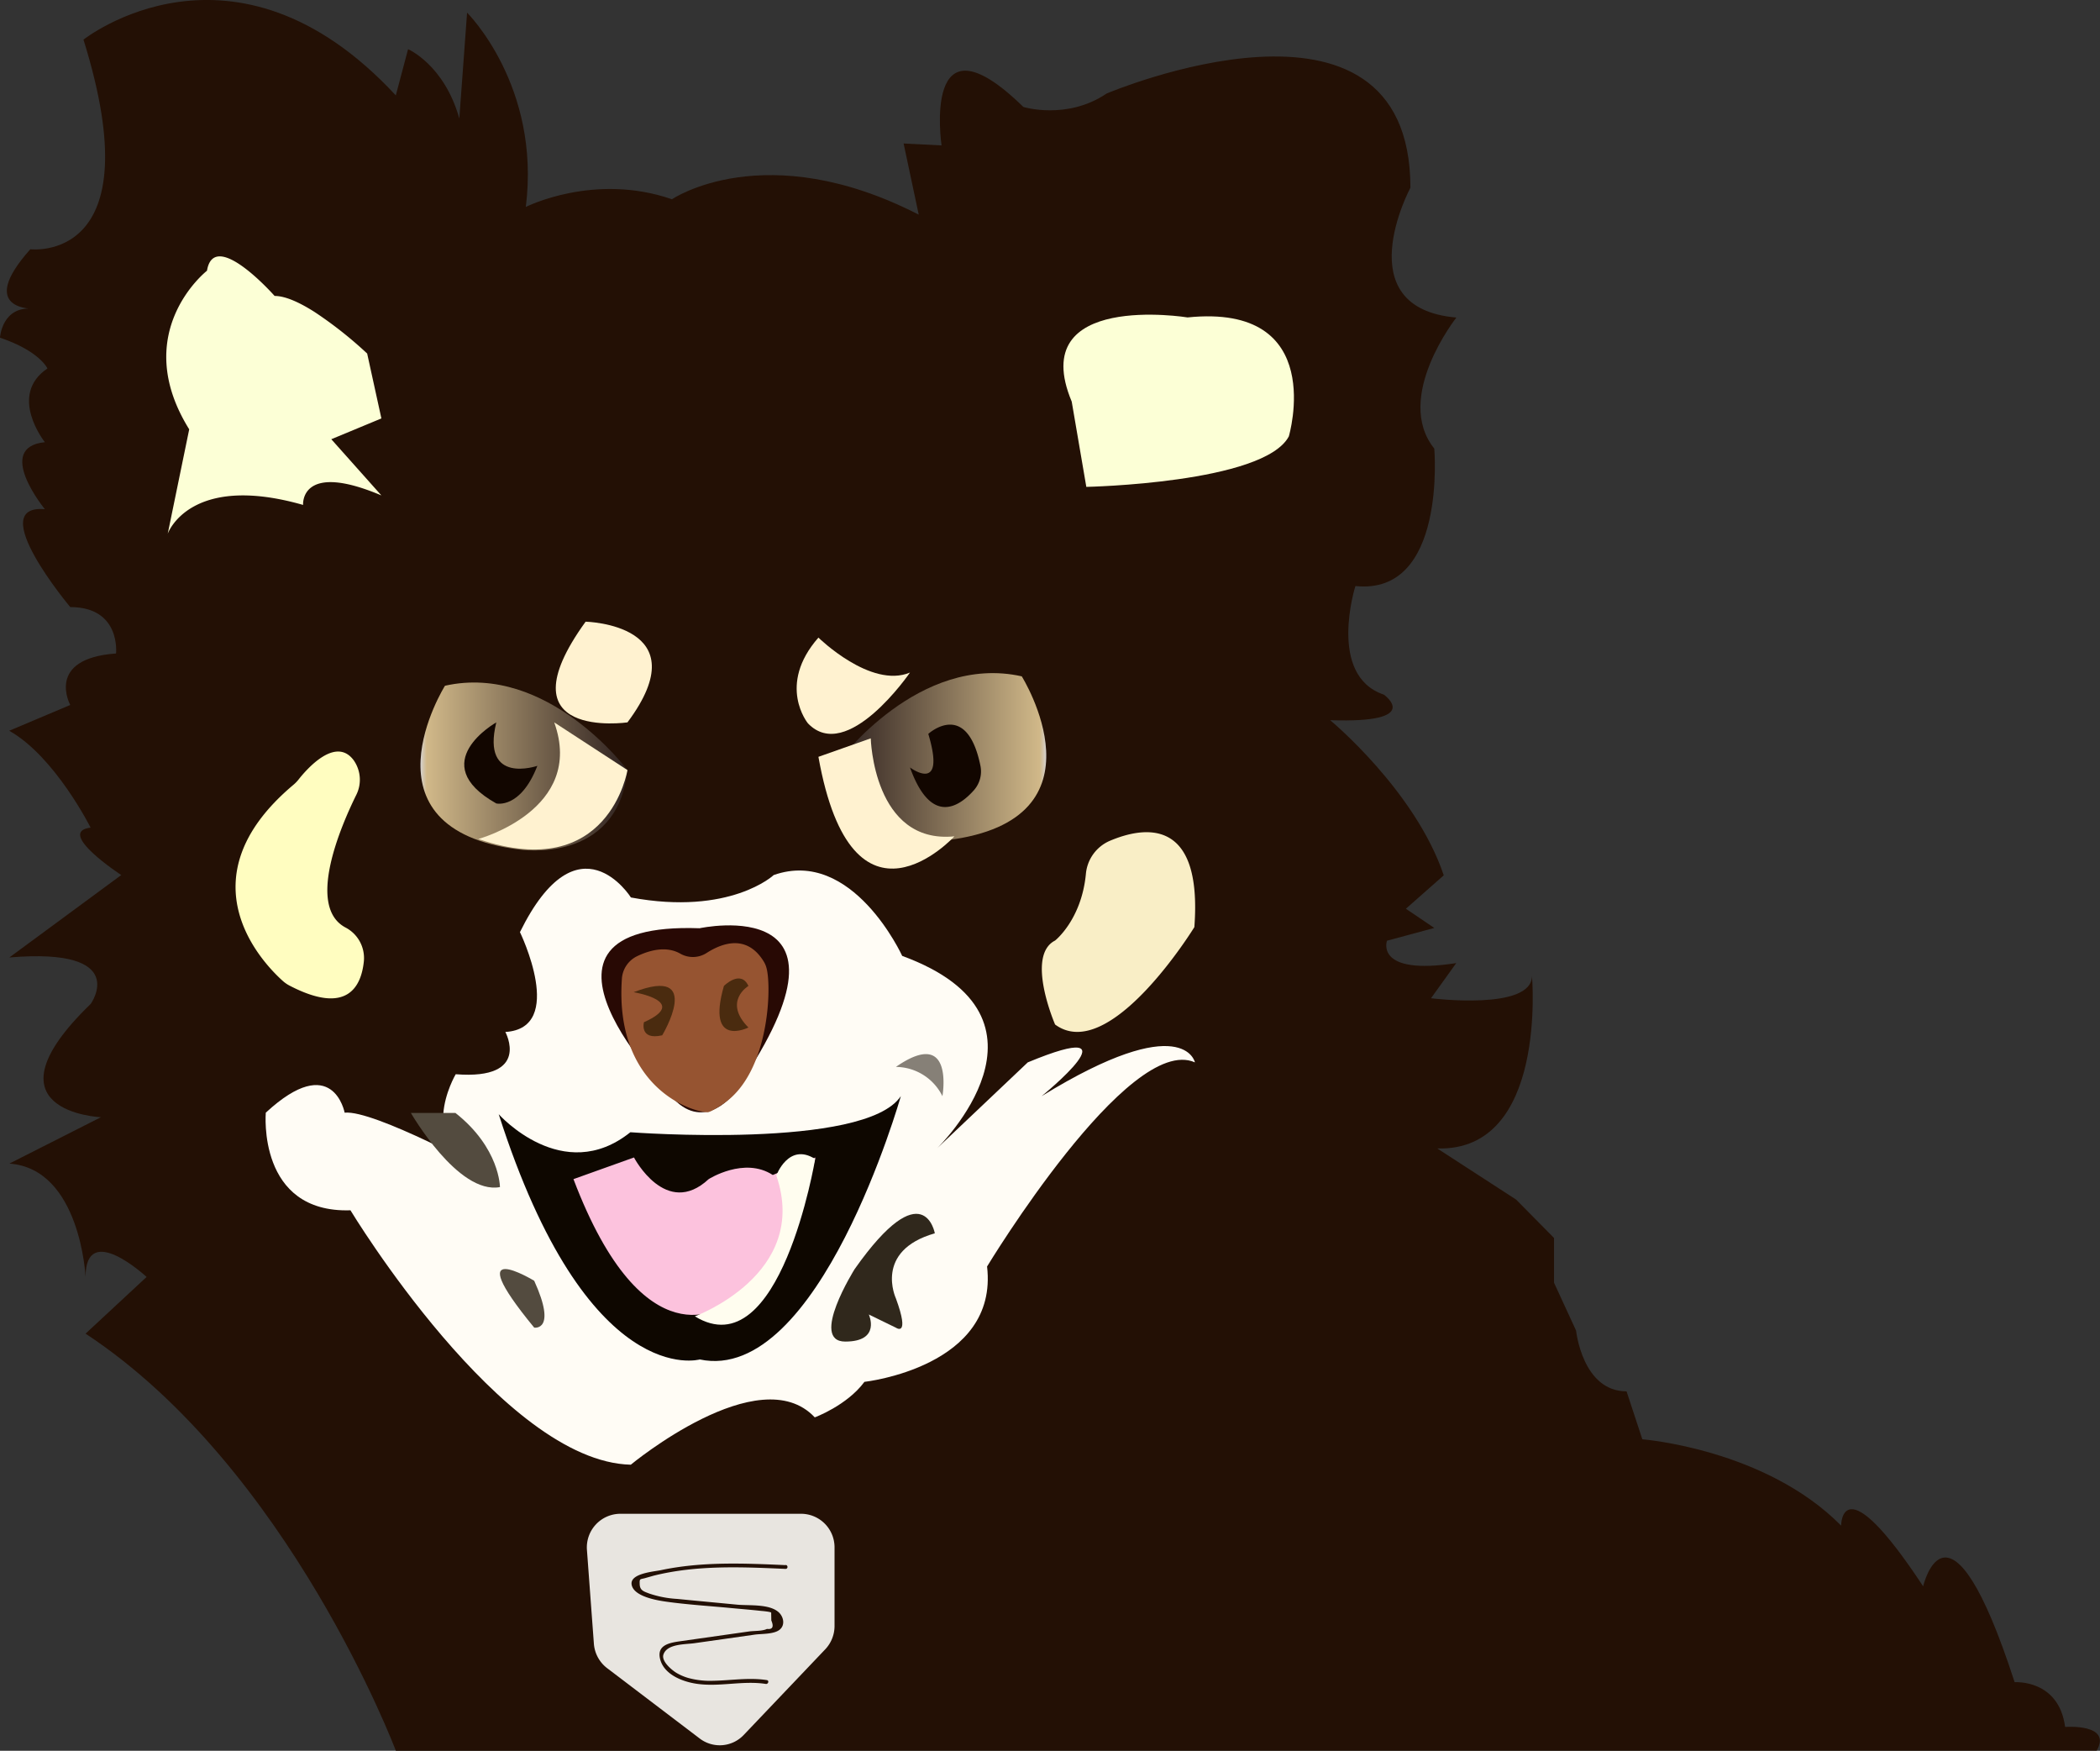 <svg id="Layer_1" data-name="Layer 1" xmlns="http://www.w3.org/2000/svg" xmlns:xlink="http://www.w3.org/1999/xlink" viewBox="0 0 909.23 757.83">
  <rect x="0" y="0" width="909.23" height="757.83" fill="#333333" stroke="none"/>
  <defs>
    <style>
      .cls-1 {
        fill: #231005;
      }

      .cls-2 {
        fill: #fffcf5;
      }

      .cls-3 {
        fill: #e8e5e0;
      }

      .cls-17, .cls-4 {
        opacity: 0.81;
      }

      .cls-4 {
        fill: url(#linear-gradient);
      }

      .cls-5 {
        fill: #fcffd6;
      }

      .cls-6 {
        fill: #0e0700;
      }

      .cls-7 {
        fill: #fcc2dd;
      }

      .cls-8 {
        fill: #fffdef;
      }

      .cls-9 {
        fill: #fffdc0;
      }

      .cls-10 {
        fill: #f9eec6;
      }

      .cls-11 {
        fill: #868077;
      }

      .cls-12 {
        fill: #534b3f;
      }

      .cls-13 {
        fill: #30281c;
      }

      .cls-14 {
        fill: #280904;
      }

      .cls-15 {
        fill: #965431;
      }

      .cls-16 {
        fill: #4a2b0f;
      }

      .cls-17 {
        fill: url(#linear-gradient-2);
      }

      .cls-18 {
        fill: #fff2d0;
      }

      .cls-19 {
        fill: #120600;
      }
    </style>
    <linearGradient id="linear-gradient" x1="272.82" y1="575.31" x2="362.44" y2="575.31" gradientUnits="userSpaceOnUse">
      <stop offset="0" stop-color="#fff"/>
      <stop offset="0.03" stop-color="#f9e0a8"/>
      <stop offset="1" stop-color="#302525"/>
    </linearGradient>
    <linearGradient id="linear-gradient-2" x1="328.26" y1="571.24" x2="417.88" y2="571.24" gradientTransform="matrix(-1, 0, 0, 1, 872.02, 0)" xlink:href="#linear-gradient"/>
  </defs>
  <title>chico-illustration</title>
  <g id="Chico">
    <path id="back" class="cls-1" d="M262.16,1001.35S215.91,878.79,127.82,820.8l26.42-24.54s-26.42-24.53-26.42,0c0,0-2.21-46.84-33-49.07l39.64-20.07s-52.85-2.23-4.4-49.07c0,0,17.62-24.54-35.24-20.08l48.45-35.68S114.6,603.56,130,601.77c0,0-15.42-30.78-35.24-41.94l26.43-11.15s-11-20.07,19.82-22.3c0,0,2.2-20.08-19.82-20.08,0,0-37.44-44.61-11-42.38,0,0-22-26.76,0-29,0,0-16.14-20.26,1.12-31.91,0,0-3.29-7.49-20.55-13.32,0,0,.82-14.15,14.79-12.49,0,0-25.47.84-1.64-25.8,0,0,53.42,6.66,23-90.72,0,0,65-51.61,135.23,24.13l5.31-20s15.62,6.66,22.19,30L293,249S325,280.66,318.43,333.1c0,0,29.58-15,63.28-3.33,0,0,40.27-27.47,106.84,6.66L482,305.63l16.43.83s-8.86-59.92,35.43-16.64c0,0,18.82,5.82,36.07-5.83,0,0,131.5-55.77,131.5,40.79,0,0-27.91,52.05,19.9,56.2,0,0-27.32,34.59-9.56,56.72,0,0,5.46,63.64-34.15,59.49,0,0-12.3,38.73,12.29,47,0,0,17.76,12.46-23.22,11.07,0,0,36.88,30.53,49.18,67.15l-16.4,14.47,12.3,8.31-20.49,5.53s-5.47,15.22,30,9.68l-10.93,15.22s43.71,5.53,43.71-9.68c0,0,6.83,76.08-41,74.7l34.15,22.14,16.4,16.6v19.37l9.56,20.75s2.73,26.28,21.85,26.28l6.83,20.75s53.28,4.15,86.06,37.36c0,0,0-27.67,35.52,26.28,0,0,10.92-47,39.61,41.5,0,0,19.12-1.38,21.86,19.37,0,0,20.49-1.57,13.66,10.28Z" transform="translate(-90.77 -243.52)"/>
    <path id="white_mouth" data-name="white mouth" class="cls-2" d="M363.94,632s-22.76-36.27-48.05,15c0,0,20.23,41.58-6.32,43.22,0,0,11.38,20.85-21.49,18.29,0,0-19,32,13.91,42.25,0,0-49.31-26.89-62-25.61,0,0-5.06-26.89-34.14,0,0,0-3.79,43.54,36.66,42.26,0,0,65.75,108.84,121.38,110.12,0,0,55.63-46.1,79.65-20.49,0,0,13.91-5.12,21.5-15.37,0,0,58.16-6.4,53.1-49.93,0,0,61.23-101.16,90-88.36,0,0-4.78-23.26-66.38,14.62,0,0,43.35-35.1-6-14.62l-39.2,37.14s58.16-56.34-15.17-83.23c0,0-21.49-47-55.63-35C425.89,622.23,406.93,640,363.94,632Z" transform="translate(-90.77 -243.52)"/>
    <path id="tag" class="cls-3" d="M359.3,898.77h78.37a14.52,14.52,0,0,1,14.43,14.62v33.88a14.72,14.72,0,0,1-4,10.14L412.79,994.5a14.3,14.3,0,0,1-19.05,1.56l-40.11-30.47A14.67,14.67,0,0,1,347.9,955l-3-40.51A14.55,14.55,0,0,1,359.3,898.77Z" transform="translate(-90.77 -243.52)"/>
    <path class="cls-4" d="M283.43,540.35s-38.89,62.07,32.22,70.89c0,0,42.48,6.8,46.79-34.38C362.44,576.86,327.87,530.4,283.43,540.35Z" transform="translate(-90.77 -243.52)"/>
    <path id="left_ear" data-name="left ear" class="cls-5" d="M163.39,474.56S172.64,448,222,462.08c0,0-1.54-19.13,33.9-4.11l-21.69-24.33,21.69-9-6.16-28.09a175,175,0,0,0-22.79-18c-6.17-3.92-12.47-6.93-17.28-6.93,0,0-26.19-29.65-29.28-10.92,0,0-33.9,26.53-7.7,68.66Z" transform="translate(-90.77 -243.52)"/>
    <path id="right_ear" data-name="right ear" class="cls-5" d="M561.11,454.27s76.89-1.56,87.68-21.85c0,0,17.11-57.74-43.84-51.5,0,0-70.19-11.39-50.16,36.44Z" transform="translate(-90.77 -243.52)"/>
    <path id="mouth_back" data-name="mouth back" class="cls-6" d="M306.7,725.82s27.74,31.21,57,7.8c0,0,101.71,7.72,117.11-15.65,0,0-35.44,124.89-87.06,114C393.76,831.94,345.22,846,306.7,725.82Z" transform="translate(-90.77 -243.52)"/>
    <path id="tongue" class="cls-7" d="M365.26,744.54s13.86,26.53,32.35,9.37c0,0,15.41-9.83,27.74-1.79l18.49-7.58s-16.95,70.23-39.29,64c0,0-34.67,26.53-65.49-54.62Z" transform="translate(-90.77 -243.52)"/>
    <path id="white_tongue" data-name="white tongue" class="cls-8" d="M426.89,752.35s5.31-14.51,16.82-7.14c0,0-15.14,90.79-52.09,68.09C391.62,813.3,441.57,795.07,426.89,752.35Z" transform="translate(-90.77 -243.52)"/>
    <path id="left_cheek" data-name="left cheek" class="cls-9" d="M220.05,580.92c3.42-4.35,16-18.85,23.83-8.35a14.68,14.68,0,0,1,1.06,15.2C238.18,601.5,223.38,636,240.36,645a14.9,14.9,0,0,1,7.95,14.62c-1.12,11-7.25,23.47-32.12,10.56a14.22,14.22,0,0,1-2.92-2c-8-7.14-44.39-43.87,4.6-85A15.32,15.32,0,0,0,220.05,580.92Z" transform="translate(-90.77 -243.52)"/>
    <path id="right_cheek" data-name="right cheek" class="cls-10" d="M547.59,650.64s11.41-8.94,13.33-28.78a17.26,17.26,0,0,1,10.29-14.35c14.8-6.29,40.27-10.51,36.68,37.32,0,0-36.61,59.61-60.3,42.16C547.59,687,534.67,657.19,547.59,650.64Z" transform="translate(-90.77 -243.52)"/>
    <path class="cls-11" d="M478.66,705.34A22.67,22.67,0,0,1,498.81,718S504.19,687.65,478.66,705.34Z" transform="translate(-90.77 -243.52)"/>
    <path class="cls-12" d="M322.06,797.91s-33.37-20.27,0,20.28C322.06,818.19,332.07,819.88,322.06,797.91Z" transform="translate(-90.77 -243.52)"/>
    <path class="cls-12" d="M268.67,725.26s20.39,35.48,38.56,32.1c0,0,0-16.9-19.28-32.1Z" transform="translate(-90.77 -243.52)"/>
    <path class="cls-13" d="M460.81,792.85s-19.73,31.38-4.08,31.38,10.21-11.72,10.21-11.72l11.72,5.71s6.28,4.45,0-12.69c0,0-9.68-20.58,16.86-28.16C495.52,777.37,490.75,750.43,460.81,792.85Z" transform="translate(-90.77 -243.52)"/>
    <path id="backnose" class="cls-14" d="M381.35,718s-75.43-75.8,12.32-72.68c0,0,77-16.77,13.85,72.68C407.52,718,394.85,733.72,381.35,718Z" transform="translate(-90.77 -243.52)"/>
    <path class="cls-15" d="M366.43,657.51c5.11-2.5,12.69-4.83,19.05-1.1a11,11,0,0,0,11.42-.51c6.77-4.29,17.37-8,24.6,3.91a10.47,10.47,0,0,1,1.15,2.76c2.22,8,1.33,44.81-18.36,58.48-1.18.82-5.85,4-7.27,3.92-9.26-.55-40.07-12.72-37-57.66A11.7,11.7,0,0,1,366.43,657.51Z" transform="translate(-90.77 -243.52)"/>
    <path class="cls-16" d="M365.11,673s24.57,4,4.46,13c0,0-2.05,7.92,7.91,5.66C377.48,691.7,395.82,661.16,365.11,673Z" transform="translate(-90.77 -243.52)"/>
    <path class="cls-16" d="M414.81,670.29s-11.17,6.7,0,18c0,0-18.43,9.22-10.61-18C404.2,670.29,411.45,663,414.81,670.29Z" transform="translate(-90.77 -243.52)"/>
    <path class="cls-17" d="M533.16,536.28s38.88,62.07-32.23,70.9c0,0-42.48,6.8-46.79-34.39C454.14,572.79,488.71,526.33,533.16,536.28Z" transform="translate(-90.77 -243.52)"/>
    <path class="cls-18" d="M330.73,556.21l31.71,20.65s-7.92,49.32-64.55,29.82C297.89,606.68,344.32,594.06,330.73,556.21Z" transform="translate(-90.77 -243.52)"/>
    <path id="Right_under_eye" data-name="Right under eye" class="cls-18" d="M445.12,571.12l22.66-8S468.91,609,504,605.54C504,605.54,459.85,653.71,445.12,571.12Z" transform="translate(-90.77 -243.52)"/>
    <path id="Left_eyebrow" data-name="Left eyebrow" class="cls-18" d="M344.32,512.62s49.84,1.15,18.12,43.59C362.44,556.21,307,564.24,344.32,512.62Z" transform="translate(-90.77 -243.52)"/>
    <path id="Right_eyebrow" data-name="Right eyebrow" class="cls-18" d="M445.12,519.51s22.66,22.24,39.64,15.13c0,0-27.18,39.68-44.17,22C440.59,556.66,427,540.15,445.12,519.51Z" transform="translate(-90.77 -243.52)"/>
    <path id="Right_eye" data-name="Right eye" class="cls-19" d="M484.76,575.71s15.86,12,7.93-14.52c0,0,16.63-15.26,22.57,13.79a12.27,12.27,0,0,1-2.79,10.56C506.37,592.43,494,601.42,484.76,575.71Z" transform="translate(-90.77 -243.52)"/>
    <path id="Left_eye" data-name="Left eye" class="cls-19" d="M305.65,556.21s-31.23,17.57,0,35.09c0,0,10.47,2.53,17.78-16.28C323.43,575,299,583.5,305.65,556.21Z" transform="translate(-90.77 -243.52)"/>
    <path class="cls-1" d="M430.92,921c-18-.81-36.32-1.59-54.08,2.19-3,.63-13.47,1.39-12.59,6.29.93,5.12,10.95,6.77,14.94,7.33,9.25,1.3,18.64,1.86,27.93,2.75,4.51.43,9,.78,13.54,1.29-.68-.08,3.66.28,4,.69l.06,3.4q1.76,4.14-1.88,3.67c-2,1-5.47.78-7.74,1.1l-30,4.26c-4.78.68-10.12,1.76-8.48,7.87,1.74,6.47,9.41,9.5,15.36,10.45,10.1,1.61,20.24-1.44,30.36.13,1.08.16,1.54-1.49.45-1.66-7.75-1.2-15.33.14-23.1.29a36,36,0,0,1-10.89-1.2,22.36,22.36,0,0,1-5.15-2.21c-2-1.22-6.6-5-5.64-7.93,1.54-4.72,9.5-4.36,13.35-4.91l13.55-1.92,12.57-1.79c3-.43,8.29-.1,10.82-2.12s1.73-5.63-.36-7.55c-4.05-3.73-12.91-2.83-17.91-3.3-8.71-.84-17.42-1.64-26.12-2.5a45.48,45.48,0,0,1-12-2.31c-2.3-.89-4.06-1.3-4.17-4s.13-2.05,2.46-2.73c1.17-.34,2.34-.65,3.52-1,18.67-4.67,38.13-3.8,57.18-2.95,1.11,0,1.1-1.66,0-1.71Z" transform="translate(-90.77 -243.52)"/>
  </g>
</svg>
